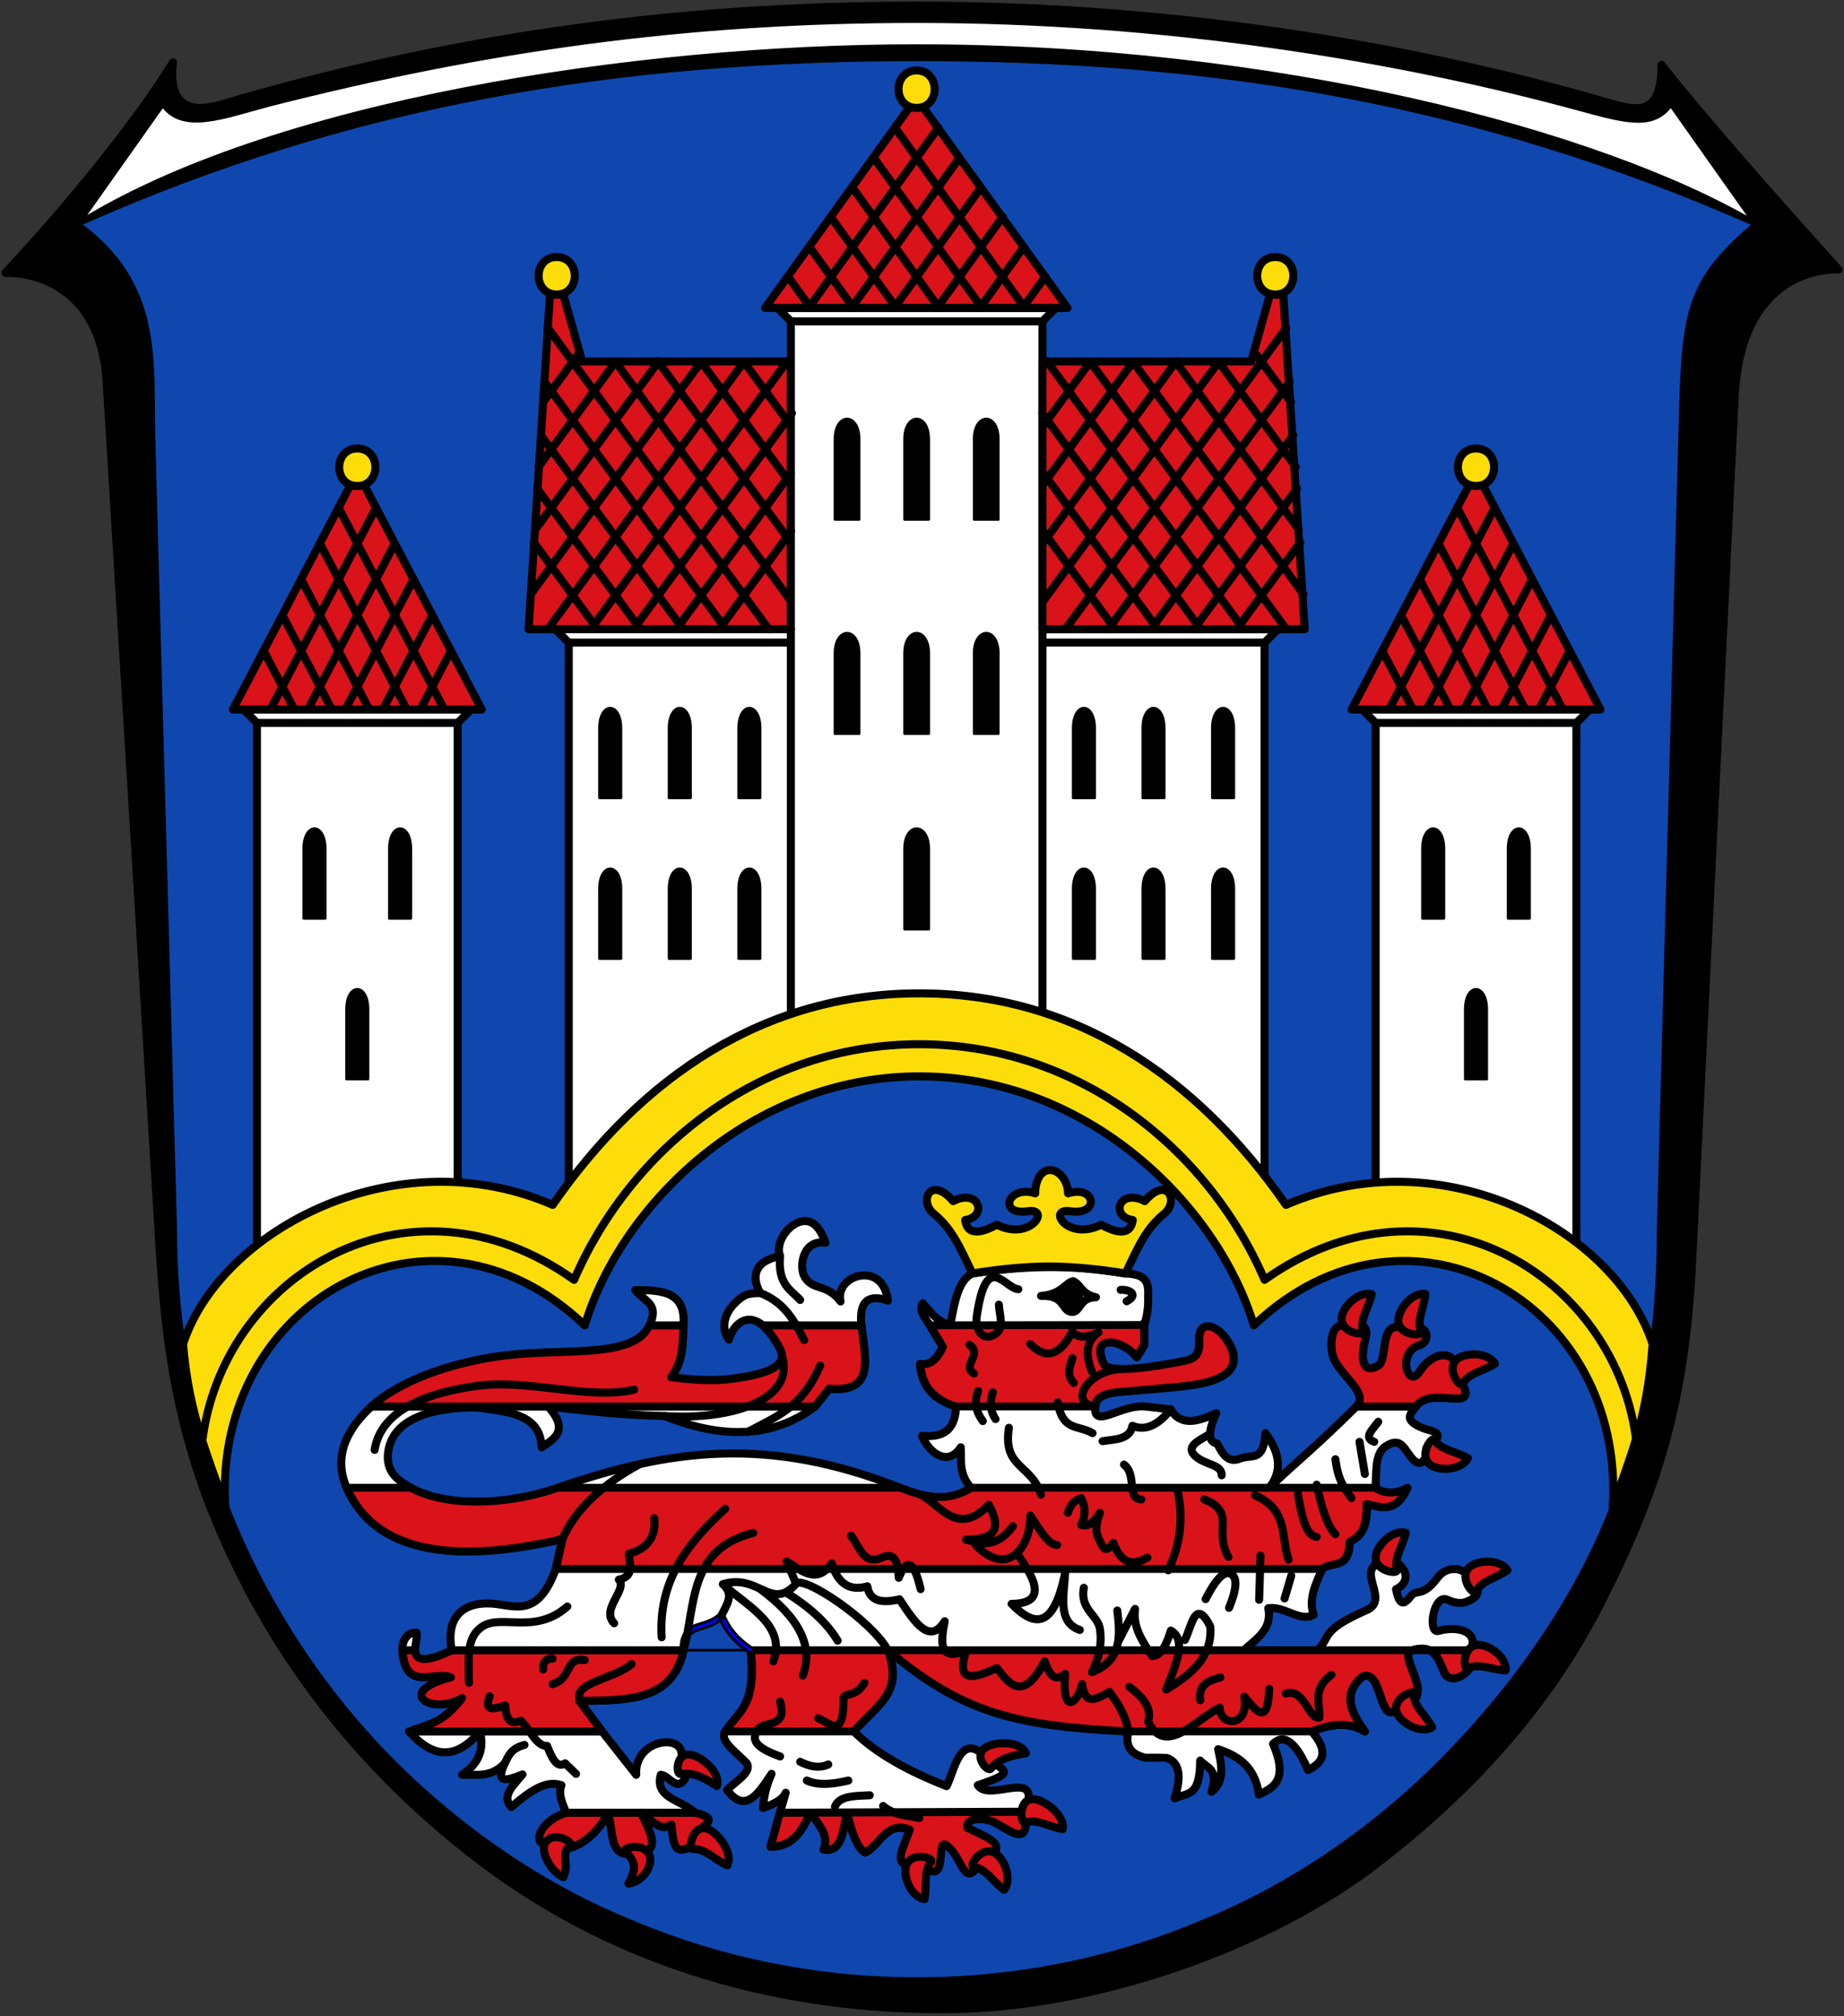 <svg xmlns="http://www.w3.org/2000/svg" width="689" height="753"><rect width="100%" height="100%" fill="#333333" stroke="none"/><g stroke="#000"><path d="M974.5 35.47c26.21 32.62 62.79 73.78 104 119 0 0-57.1-4.47-61 74l-25 503c-3.97 81.4-19.86 133.3-54.19 199.8-30.81 59.7-76 108.7-131.8 151.1-61.52 46.8-162.4 83.23-250 84.11-96.99.97-194.6-24.74-277-87.03-74-56-128.1-127.2-160.5-212.5-17-47-23.42-87-27-145l-30.98-502c-4.13-66.98-59.52-63.51-59.52-63.51s62.99-65.68 98.5-122.5c-3 24.52 9 30.17 28.5 24.47C260.01 19.94 393.01.94 537.01.94c129 0 268 17.21 401 55 18.55 5.27 36.65 13 36.49-20.53z" stroke-width="4.693" stroke-linecap="round" stroke-linejoin="round" transform="matrix(.636 0 0 .642 1.031 1.496)"/><path d="M94 58c11.51 17.09 36 7 63 0C283.9 26 402 9.46 537 9.46c144 0 280 21.54 390.9 51.58C955.16 68.425 970 72 980 58l50 70C936.894 73.9 747 25 537 25c-167-.02-380 33-493 103z" fill="#fff" stroke-width="3.129" stroke-linecap="round" stroke-linejoin="round" transform="matrix(.636 0 0 .642 1.031 1.496)"/><path d="M88 251l12.84 462.8c0 57.09 11.32 114.2 33.26 167 21.84 52.69 54.09 101.1 94.56 141.5 40.37 40.07 88.75 73.12 141.4 94.16 52.79 22.04 109.9 33.05 167 33.05 57.1 0 114.2-11.02 167-33.05 52.69-21.03 101.1-54.09 141.4-94.16 40.47-40.47 75.864-88.85 97.704-141.5 21.94-52.79 30.116-109.9 30.116-167l12.47-456c2.1-76.85 1.25-93.85 44.25-129.8-164.2-71.71-318.4-96.32-493-96.32-174.6 0-332.8 25.37-493 96.32 49 34.95 42.96 79.76 44 123z" fill="#0f47af" stroke-width="3.129" transform="matrix(.636 0 0 .642 1.031 1.496)"/></g><path d="M205.5 110l-8 125h98V135h-78l-7-25z" fill="#da121a" fill-rule="evenodd" stroke="#000" stroke-width="3" stroke-linecap="round" stroke-linejoin="round"/><path d="M394.5 115l-5 5v115h88l-5 5v205l-130-70-130 70V240l-5-5h88V120l-5-5z" fill="#fff" fill-rule="evenodd" stroke="#000" stroke-width="3" stroke-linecap="round" stroke-linejoin="round"/><path d="M479.5 110l8 125h-98V135h78l7-25z" fill="#da121a" fill-rule="evenodd" stroke="#000" stroke-width="3" stroke-linecap="round" stroke-linejoin="round"/><path d="M232 358v-26c0-10-8-10-8 0v26zM258 358v-26c0-10-8-10-8 0v26zM284 358v-26c0-10-8-10-8 0v26z" fill-rule="evenodd" stroke="#000" stroke-linecap="round" stroke-linejoin="round"/><path d="M295.5 235v145M389.5 235v145M212.5 240h83" fill="none" stroke="#000" stroke-width="3" stroke-linecap="round" stroke-linejoin="round"/><path d="M232 298v-26c0-10-8-10-8 0v26zM258 298v-26c0-10-8-10-8 0v26zM284 298v-26c0-10-8-10-8 0v26z" fill-rule="evenodd" stroke="#000" stroke-linecap="round" stroke-linejoin="round"/><path d="M389.5 240h83M295.5 120h94" fill="none" stroke="#000" stroke-width="3" stroke-linecap="round" stroke-linejoin="round"/><path d="M347 347v-30c0-10-9-10-9 0v30zM347 274v-30c0-10-9-10-9 0v30zM373 274v-30c0-10-9-10-9 0v30zM321 274v-30c0-10-9-10-9 0v30zM347 194v-30c0-10-9-10-9 0v30zM373 194v-30c0-10-9-10-9 0v30zM321 194v-30c0-10-9-10-9 0v30z" fill-rule="evenodd" stroke="#000" stroke-linecap="round" stroke-linejoin="round"/><g fill-rule="evenodd" stroke="#000" stroke-linecap="round" stroke-linejoin="round"><path d="M409 358v-26c0-10-8-10-8 0v26zM435 358v-26c0-10-8-10-8 0v26zM461 358v-26c0-10-8-10-8 0v26zM409 298v-26c0-10-8-10-8 0v26zM435 298v-26c0-10-8-10-8 0v26zM461 298v-26c0-10-8-10-8 0v26z"/></g><path d="M285.876 115h113l-54-75h-5z" fill="#da121a" fill-rule="evenodd" stroke="#000" stroke-width="3" stroke-linecap="round" stroke-linejoin="round"/><path d="M390.575 103.275L382.133 115m.41-22.79L366.133 115m8.521-34.056L350.134 115m16.403-45.006L334.133 115m24.432-56.155L318.133 115m32.46-67.305L302.133 115m-7.7-11.725L302.877 115m-.41-22.79l16.41 22.79m-8.52-34.056L334.875 115m-16.404-45.006L350.876 115m-24.432-56.155L366.876 115m-32.46-67.305L382.876 115" fill="none" stroke="#000" stroke-width="3" stroke-linecap="round" stroke-linejoin="round"/><path d="M208 96c9 0 9 14 0 14s-9-14 0-14z" fill="#fcdd09" fill-rule="evenodd" stroke="#000" stroke-width="3" stroke-linecap="round" stroke-linejoin="round"/><path d="M96 465V270l-5-5h85l-5 5v175z" fill="#fff" fill-rule="evenodd" stroke="#000" stroke-width="3" stroke-linecap="round" stroke-linejoin="round"/><path d="M87 265h93l-44-84h-5z" fill="#da121a" fill-rule="evenodd" stroke="#000" stroke-width="3" stroke-linecap="round" stroke-linejoin="round"/><path d="M137.5 403v-26c0-10-8-10-8 0v26z" fill-rule="evenodd" stroke="#000" stroke-linecap="round" stroke-linejoin="round"/><path d="M168.4 243.301L157.034 265m4.453-35.228L143.034 265m11.429-48.546L129.033 265m11.5-75.406L101.032 265m46.485-62.016L115.034 265m-16.4-21.699L110 265m-4.453-35.228L124 265m-11.429-48.546L138 265m-11.498-75.406L166 265m-46.484-62.016L152 265M96 270h75" fill="none" stroke="#000" stroke-width="3" stroke-linecap="round" stroke-linejoin="round"/><path d="M121.5 343v-26c0-10-8-10-8 0v26zM153.5 343v-26c0-10-8-10-8 0v26z" fill-rule="evenodd" stroke="#000" stroke-linecap="round" stroke-linejoin="round"/><path d="M133.5 167.5c9 0 9 14 0 14s-9-14 0-14zM342.476 26.3c9 0 9 14 0 14s-9-14 0-14zM476.5 96c9 0 9 14 0 14s-9-14 0-14z" fill="#fcdd09" fill-rule="evenodd" stroke="#000" stroke-width="3" stroke-linecap="round" stroke-linejoin="round"/><g><path d="M589 465V270l5-5h-85l5 5v175z" fill="#fff" fill-rule="evenodd" stroke="#000" stroke-width="3" stroke-linecap="round" stroke-linejoin="round"/><path d="M598 265h-93l44-84h5z" fill="#da121a" fill-rule="evenodd" stroke="#000" stroke-width="3" stroke-linecap="round" stroke-linejoin="round"/><path d="M547.5 403v-26c0-10 8-10 8 0v26z" fill-rule="evenodd" stroke="#000" stroke-linecap="round" stroke-linejoin="round"/><path d="M516.6 243.301L527.966 265m-4.453-35.228L541.966 265m-11.429-48.546L555.967 265m-11.5-75.406l39.5 75.406m-46.485-62.016L569.966 265m16.4-21.699L575 265m4.453-35.228L561 265m11.429-48.546L547 265m11.498-75.406L519 265m46.484-62.016L533 265" fill="none" stroke="#000" stroke-width="3" stroke-linecap="round" stroke-linejoin="round"/><path d="M563.5 343v-26c0-10 8-10 8 0v26zM531.5 343v-26c0-10 8-10 8 0v26z" fill-rule="evenodd" stroke="#000" stroke-linecap="round" stroke-linejoin="round"/><path d="M551.5 167.5c-9 0-9 14 0 14s9-14 0-14z" fill="#fcdd09" fill-rule="evenodd" stroke="#000" stroke-width="3" stroke-linecap="round" stroke-linejoin="round"/><path d="M514 270h75" fill="none" stroke="#000" stroke-width="3" stroke-linecap="round" stroke-linejoin="round"/></g><path d="M295.578 198.364L268.701 235m26.762-58.287L252.7 235m43.192-80.682L236.7 235m57.468-100.142L220.701 235m-4.092-103.468l-13.638 18.59m26.97-14.953l-28.76 39.202m44.79-39.243l-45.95 62.634m62.003-62.706l-63.687 86.81m79.633-86.737L204.7 235m-5.223-32.404L223.25 235m-22.55-52.546L239.25 235m-37.158-72.458L255.25 235m-51.79-92.4l67.79 92.4m6.718-99.887l17.337 23.632m-33.451-23.788l33.42 45.554m-49.512-45.68l49.65 67.676m-65.495-67.464l65.463 89.23M204.7 122.482L287.25 235M389.751 198.364L416.629 235m-26.762-58.287L432.629 235m-43.192-80.682L448.629 235M391.16 134.858L464.63 235m4.091-103.468l13.638 18.59m-26.97-14.953l28.76 39.202m-44.79-39.243l45.95 62.634m-62.003-62.706l63.687 86.81m-79.633-86.737L480.63 235m5.223-32.404L462.08 235m22.55-52.546L446.08 235m37.158-72.458L430.08 235m51.789-92.4l-67.79 92.4m-6.718-99.887l-17.337 23.632m33.452-23.788l-33.42 45.554m49.512-45.68l-49.65 67.676m65.495-67.464l-65.464 89.23m90.68-101.792L398.079 235" fill="none" stroke="#000" stroke-width="3" stroke-linecap="round" stroke-linejoin="round"/><g stroke="#000" stroke-width="3" stroke-linecap="round" stroke-linejoin="round"><path d="M206.5 450c-58.5-25.417-124.324 9.41-138.1 52 2.16 26.657 9.817 42.97 15.8 61-4.83-77.034 76.896-122.838 134.3-68 13.535-44.87 62-93 125-93s111.465 48.13 125 93c57.404-54.838 138.93-9.034 134.1 68 5.983-18.03 12.74-31.593 14.9-61-13.776-42.59-78.5-77.417-137-52-33.133-47.82-79-79-137-79s-103.867 31.18-137 79z" fill="#fcdd09" fill-rule="evenodd"/><path d="M75.5 539c7.07-62.2 76.944-105.209 139-61 20.818-48.354 69-88 129-88s108.182 39.646 129 88c62.056-44.209 131.93-1.2 139 61" fill="none"/></g><g><path d="M237.365 481.835c3.58 4.388 9.13 5.072 5.303 13.165-5.985 12.658-31.31 8.394-54.525 11.319-20.799 2.62-39.748 10.088-49.42 19.018-9.076 8.382-14.324 18.566-9.192 30.338 10.376 23.797 39.082 28.796 80.61 19.145l-2.474 11.193c-6.358 17.366-14.26 14.075-22.116 13.066-10.457-1.344-19.36 3.01-16.775 17.271-19.183 9.195-12.31-2.53-13.082-6.529-2.8-.406-5.563 2.141-5.303 6.53.937 15.805 11.815 7.557 18.083 10.11-21.007 5.28-7.578 14.428 4.19 7.755-7.37 9.398-11.915 9.599-19.798 12.472 8.022 8.987 16.616 11.68 26.516 0 1.234 5.775.478 11.328-6.717 16.166 5.303-.252 10.606 1.302 15.91-4.242-3.782 7.973 1.194 6.312 6.659 4.113-3.366 4.05-8.032 8.1-4.184 12.15 6.246-5.266 12.492-10.253 18.738-8.132-1.217 3.108.066 6.252 1.768 10.283-11.758 3.761-12.854 14.266-4.95 11.284 4.336 6.009 16.47-1.923 20.506-11.284 2.502 7.633-.13 18.74 12.374 14.466 7.776-.155 2.632-8.815 0-14.466 3.714 2.02 6.857 7.463 11.413 4.428.772 9.115 1.98 10.153 5.558 8.977 5.9-2.592 6.473-5.185 6.01-7.778 1.901-1.876 5.234-3.751-2.828-5.627-4.353-4.655-15.266-5.21-12.728-14.172 3.3.219 6.6 7.78 9.9-.353l-2.122-7.071c.223-8.263-17.823-5.632-16.97 7.424l-12.728-16.166-8.486-11.41c16.93-.362 34.752.618 38.891-18.928-.147-11.242 8.143-6.896 14.142-12.893 1.793 4.298 4.496 8.596 10.96 12.893 2.14 20.738-4.193 22.456-9.545 30.338-2.37 3.49 4.483 7.95 8.131 11.924 1.853 3.3-4.118 6.6-7.424 9.9 6.766 9.042 11.69 1.51 16.617-6.011-1.388 3.26-2.72 6.691-3.182 12.728 5.472-1.886 7.71-3.772 8.485-5.657l-2.179 7.454-3.478 12.698c8.556-.026 11.84-6.2 14.85-12.698 3.1 4.345 7.25 8.514 4.95 13.759 7.31 1.116 7.057-7.502 8.838-13.76 1.72 7.867 4.057 13.54 6.717 14.82 5.386-2.389 7.88-11.96 16.617-8.485-2.163 6.783-7.077 14.31 4.254 12.778 7.68 6.937 5.518-9.285 9.182-7.12 6.44 3.804 8.663 13.447 13.435 5.656 11.27-3.37.048-9.196-5.304-12.02-.707-4.008 6.25-3.922 9.9-2.122 6.676 3.294 13.266 9.923 11.667-3.89 6.71-17.317-13.363-3.103-17.678-9.899 14.956-4.999 10.007-5.022 2.829-10.606-9.496-9.732-11.715 5.845-14.496 10.96-14.102-5.527-26.192-12.06-34.648-20.409 9.085-10.283 18.587-14.379 12.728-30.338 28.512 23.997 48.51 28.224 89.802 30.338-.895 4.399-.223 8.21 6.364 9.802 0 0 7.646-.04 7.778 0 4.697 1.432 6.026 6.231 3.182 15.203 5.002-2.349 9.43-.387 9.546-14.142 2.343 2.806 7.098 2.797 4.243 11.667 5.31-3.955 3.527-11.045 2.475-15.91 7.805 2.528 13.958 6.945 15.203 16.97 4.655-2.382 11.5-4.698 5.303-18.994 4.36-4.096 8.721-.238 13.081 9.803 5.771-2.762 7.855-6.941 1.415-14.399 6.6-2.542 13.199-3.988 19.799 0-5.33-7.232-8.44-14.305-.707-20.603 7.623-2.736 5.99 20.377 13.435 11.313 16.072-2.004-1.372-19.203 4.95-21.048 8.31-2.424 9.726 3.009 12.02 8.32 2.47 5.717 13.474-1.02 9.9-8.32 3.279-7.59-5.796-9.07-12.021-7.236-4.3 1.268-1.942-13.954 3.182-11.667 4.583 2.045 6.782 1.278 9.546-.354 3.595-2.122 1.445-6.01-1.768-8.485-1.541-2.95-7.749-4.145-11.314.587-5.917 7.854-7.652 3.83-10.253 7.191-2.3 2.971-4.073 3.49-5.303-2.828 2.838-1.282 5.39-4.608 1.889-8.545-4.054-4.561-8.018-3.376-10.642.5-2.865 4.232 5.203 12.576-2.207 15.823-17.824 7.81-13.176 10.067-18.385 15.014H464.7c4.735-4.285 10.75-7.84 9.192-15.721 6.19-.864 11.72 5.317 16.97 2.475-2.045-5.697.642-11.394 3.183-17.091 3.572-3.029 10.03.434 10.253-10.133 3.39-1.86 6.665-3.976 6.364-14.142 5.333 1.183 10.778 3.703 15.203-6.01-4.48 2.346-8.484 2.315-12.021-.053.71-4.459-.59-12.633 3.889-15.504 5.97-3.826 6.802 1.156 10.253 4.95 2.034 2.237 5.045 1.826 4.95-4.243 8.76-5.98 1.776-6.287-1.061-7.424-7.993-3.204-4.642-5.467-2.828-8.117 5.795-8.466 25.102 3.761 16.263-10.268-.475-12.55-10.222-10.212-14.85-2.828-4.363 6.963-8.749-7.272 0-9.9 4.284-1.286 3.64-9.223-6.01-6.041-9.431-3.89-5.583 11.576-9.546 13.82-5.354 3.03-6.748-1.76-4.95-9.193 1.001-4.135 1.13-7.305-6.01-5.303-7.464-3.314-7.238 8.715-5.303 12.374 3.587 6.782 12.878 12.637 8.132 17.34-16.432 16.281-22.441 20.603-32.527 30.337 5.428-6.818 3.483-13.636-1.414-20.453-.834 11.155-5.02 7.752-9.546 9.546-4.204 1.666-6.368-1.282-8.486-5.657-3.384-.506-3.569-4.21-.353-11.314-6.408 2.984-13.23 5.186-16.97-1.414l-9.193-1.046c-9.522-1.082-19.809 8.77-19.092 0 .453-5.545 8-5.32 15.91-6.025 15.84-1.415 23.074-1.713 29.345-4.243 9.298-3.751 6.741-10.278 4.102-14.412-3.643-5.708-10.761-8.296-10.466 0 .213 6-1.822 7.008-7.425 8.048-7.278 1.35-26.185 4.798-28.284.707-5.47-12.319 8.358-8.339 12.374-2.475l2.829-4.596v-8.402c-.801 4.169 1.556-3.3 1.414-7.861-.147-4.711 1.563-10.239-8.469-10.443-14.98-2.462-32.441-3.864-57.174 0-5.172 2.217-6.77 10.686-8.25 19.365-5.22-1.925-6.038-3.325-10.253-8.215-1.878 2.773 1.002 5.557 2.596 8.215l4.829 8.048c-2.829 6.071-5.657 6.832-8.485 6.364.635 9.852 6.887 13.866 13.435 15.925-.351 9.764-5.828 11.474-12.728 10.945 2.582 6.363 9.733 11.672 14.495 4.243.273 5.05-.815 10.1 3.89 15.15-8.84 5.642-17.606 3.52-26.517 0-49.037-19.37-85.687-14.717-127.986 0-20.289 7.059-42.743 6.83-54.801 0-4.516-2.554-9.739-5.712-8.485-13.736 2.063-13.214 18.801-16.405 33.234-16.263 11.38 1.583 23.614 2.312 24.041 14.849 5.054-3.25 10.287-6.424 2.475-15.188 13.293 1.346 24.081 3.049 43.487 3.52 17.689 7.11 38.134 10.02 56.215-3.52l5.303-6.732c17.826 1.846 13.105-12.443 12.021-23.605-.585-6.024.26-12.492 9.9-9.276-1.925-15.466-20.147-9.358-17.678.354-5.303-6.987-10.267-3.837-13.435-9.193-2.238-3.783-.64-14.142 7.778-12.728-3.058-9.157-7.87-8.99-11.313-7.07-3.876 2.16-7.272 7.677-5.657 12.02-10.024 1.951-10.577 8.073-7.425 13.789-4.444.118-6.105.458-9.546 3.889-3.472 3.462-5.505 9.012-2.121 13.518 1.414-5.829 9.492-14.817 19.092 3.452 4.148 7.896-9.986 10.176-18.739 11.314-6.404.833-15.91.15-21.92-.707 4.81-6.454 4.128-12.874 4.596-19.362.874-12.117-7.155-13.295-18.031-13.165z" fill="#fff" fill-rule="evenodd" stroke="#000" stroke-width="3" stroke-linecap="round" stroke-linejoin="round"/><g stroke-width="1.027" stroke="#000"><path d="M-343.533 501l4.829 8.49c-2.829 6.403-5.657 7.205-8.485 6.712.635 10.392 6.887 14.625 13.435 16.798h51.972c.453-5.849 8-5.611 15.91-6.356 15.84-1.492 23.074-1.806 29.345-4.475 9.298-3.957 6.741-10.841 4.102-15.202-3.643-6.02-10.761-8.75-10.466 0 .213 6.329-1.822 7.393-7.425 8.49-7.278 1.424-26.185 5.06-28.284.745-5.47-12.994 8.358-8.796 12.374-2.61l2.829-4.848v-7.864zM-196.93 597c3.573-3.195 10.032.458 10.254-10.688 3.39-1.961 6.665-4.194 6.364-14.917 5.333 1.248 10.778 3.906 15.203-6.34-4.48 2.475-8.484 2.443-12.021-.055h-150.968c-8.838 5.951-17.605 3.713-26.516 0H-482.6c-20.289 7.446-42.743 7.204-54.801 0h-24.042c10.376 25.101 39.082 30.373 80.61 20.193L-483.307 597z" fill="#da121a" fill-rule="evenodd" stroke-width="3.081" stroke-linecap="round" stroke-linejoin="round" transform="matrix(1 0 0 .948 690.974 20.025)"/><path d="M-435.578 629h25.103" fill="none" transform="matrix(1 0 0 .948 690.974 20.025)"/><path d="M-371.938 661c9.085-10.847 18.587-15.167 12.728-32h-51.265c2.14 21.874-4.194 23.686-9.546 32z" fill="#da121a" fill-rule="evenodd" stroke-width="3.081" stroke-linecap="round" stroke-linejoin="round" transform="matrix(1 0 0 .948 690.974 20.025)"/><path d="M-200.818 661c6.6-2.682 13.199-4.206 19.799 0-5.33-7.628-8.44-15.089-.707-21.732 7.623-2.886 5.99 21.493 13.435 11.933 16.071-2.114-1.372-20.255 4.95-22.201 8.31-2.558 9.726 3.173 12.02 8.776 2.47 6.03 13.474-1.076 9.9-8.776h-217.79c28.513 25.311 48.512 29.77 89.803 32z" fill="#da121a" fill-rule="evenodd" stroke-width="3.081" stroke-linecap="round" stroke-linejoin="round" transform="matrix(1 0 0 .948 690.974 20.025)"/></g><g stroke-linecap="round"><path d="M386.797 445.687c-10.258-3.27-14.116 8.376-2.75 6.692 8.799-1.303.974 11.335-11.607 5.036-3.938 2.126-10.876 5.21-11.814-1.75 8.459-1.225 5.301-12.037-4.492-7.064-8.355-9.737-12.966-.012-7.3 4.657 6.684 5.507 9.426 11.609 14.514 22.377 9.492-1.628 20.384-2.635 28.587-2.635 8.204 0 19.095 1.007 28.587 2.635 5.088-10.768 7.83-16.87 14.514-22.377 5.667-4.67 1.055-14.394-7.3-4.657-9.793-4.973-12.95 5.84-4.492 7.064-.938 6.96-7.876 3.876-11.814 1.75-12.58 6.299-20.406-6.34-11.607-5.036 11.366 1.684 9.508-9.961-.75-6.692.011-4.31-3.08-8.687-6.738-8.687-3.658 0-5.55 4.377-5.538 8.687z" fill="#fcdd09" fill-rule="evenodd" stroke="#000" stroke-width="3" stroke-linejoin="round"/><path d="M309.843 518.605l-5.303 6.732H138.724c9.671-8.93 28.62-16.398 49.42-19.018 23.214-2.925 48.54 1.34 54.524-11.32h12.728c-.468 6.489.214 12.909-4.596 19.363 6.01.858 15.516 1.54 21.92.707 8.753-1.138 22.887-3.418 18.739-11.314-2.157-4.104-4.5-7.058-6.445-8.755h36.905c1.03 11.162 5.75 25.451-12.076 23.605zM262.467 682.653c.463 2.593-.11 5.185-6.01 7.778-3.579 1.176-4.786.138-5.558-8.977-4.556 3.035-7.699-2.41-11.413-4.428 2.632 5.65 7.776 14.31 0 14.466-12.504 4.274-9.872-6.833-12.374-14.466-4.036 9.36-16.17 17.293-20.506 11.284-7.904 2.982-6.808-7.523 4.95-11.284h48.083c8.062 1.875 4.73 3.751 2.828 5.627zM216.505 635.277l8.486 11.411h-72.125c7.883-2.874 12.429-3.075 19.799-12.472-11.77 6.673-25.198-2.476-4.191-7.755-6.268-2.554-17.146 5.695-18.083-10.11l4.717-.009c.14 3.198 2.458 5.38 13.668.008h86.62c-4.139 19.546-21.962 18.566-38.89 18.927z" fill="#da121a" fill-rule="evenodd" stroke="#000" stroke-width="3" stroke-linejoin="round"/><path d="M255.396 616.35c-.147-11.242 8.143-6.896 14.142-12.893 1.793 4.298 4.496 8.595 10.96 12.893" fill="none" stroke="#0000fe"/><path d="M287.923 689.724c8.556-.026 11.84-6.2 14.85-12.698 3.1 4.345 7.25 8.514 4.95 13.759 7.31 1.116 7.057-7.502 8.838-13.76 1.72 7.867 4.057 13.54 6.717 14.82 5.386-2.389 7.88-11.96 16.618-8.485-2.164 6.783-8.078 15.56 4.253 12.778 10.43 9.937 5.518-9.285 9.182-7.12 6.44 3.804 6.663 18.197 13.435 5.656 12.77-5.37.048-9.196-5.304-12.02-.707-4.008 6.25-3.922 9.9-2.122 6.676 3.294 13.266 9.923 11.667-3.89l-91.628.384zM545.31 515.069c-.475-12.55-10.222-10.212-14.85-2.828-4.363 6.963-8.749-7.272 0-9.9 4.284-1.286 3.64-9.223-6.01-6.041-9.431-3.89-5.583 11.576-9.546 13.82-5.354 3.03-6.748-1.76-4.95-9.193 1.001-4.135 1.13-7.305-6.01-5.303-7.464-3.314-7.238 8.715-5.303 12.374 3.587 6.782 12.878 12.637 8.132 17.34h22.274c5.795-8.467 25.102 3.76 16.263-10.269z" fill="#da121a" fill-rule="evenodd" stroke="#000" stroke-width="3" stroke-linejoin="round"/><path d="M343.474 679c-4.641-.936-9.484-1.063-13.5-4.5m-5-4c-5.48.27-11.38.12-13 4.25m5-9.75c-5.694 1.318-11.128 1.986-15.5 0m8-6c-3.5 1.577-7 .74-10.5-1m153.174-122.51c-3.421 2.287-10.482 4.78-4.674 9.01 3.795 2.764 9.043 2.595 9 6.5m51.5-12.5l2 12m5-19.5c-1.962 2.792-5.811 5.962-1.5 7.5m-14.5 6.5c1.069 8.558 3.658 11.033 6 14.5m-13-5c1.798 8.31 3.88 15.483 7 18.5m-14-15c1.376 8.205 3 15.67 7 16m-11.5 58.5c6.995-2.067 8.333 9.67 12.5 9 .285-5.333-2.707-10.667 4.5-16m-15-37l-2.5 8.5m-9-16l-.5 16.5m-48.5 32.5c4.996 3.8 8.617 7.877 7 13 6.5 13.292 18-.882 26.75-5.25.086 7.273 11.21 7.4 9.228-4.06 4.347 5.304 8.817 11.217 9.272-2.94m-204.143-39.092c9.47 8.51 23.777 15.339 18.893 28.842m-5.259-27.279c14.43 10.521 20.492 21.341 16.259 32.529m-6.408-31.076c8.274 5.123 15.126 10.957 19.408 18.076m10 15.75c-3.133 5.707-7.827 3.411-7.81 5.998.104 15.267-5.05 9.03-9.44 7.252m-69.75-20.25c-6.242 5.576-22.953 7.047-19 14m1.5-15.5c-7.518-1.221-4.5 6.75-12 9m0-9.5c-4.132-.251-3.5 4-3.5 4m115-50c3.938 5.521 4.906 11.11 11.814 8.13 5.878-2.535 5.781 4.909 6.024 7.657 3.054-7.603 5.774-6.184 8.162 4.213m106.5 3.75c3.083-6.061 6.347-10.692 9.25-9.5 2.96 1.215 2.169 6.31-.5 12.75m9.75-42c12.546 5.381 9.547 15.62 12.5 24m-31.5-22.5c12.085 4.789 3.386 11.808 9 21.5m-19-25c2.462 11.451.694 21.21-3.5 30m-37.5-21.5c1.667-4.683 3.333-4.603 5-5.5 1.667 3.333 1.667 6.667 0 10 2.333.804 4.667-.637 7-4.5-1.068 3.167-2.044 6.333-.5 9.5 1.46 2.994 2.35 6.43 5.5 1.75 2.336 5.936 5.778 9.5 12.75 5.5m-8.75-34.75c5.002 3.86.793 12.757 6.5 13m-14.5-21.75c4.714-.747 10.237-.55 11.142-5.74 4.787 2.052 9.574-.18 14.36-6.127M370.974 520c-1.113 3.333-1.209 6.667 1 10m-6.5-10.5c-1.622 4.485-.619 8.095 1.75 11.25m-5-28.5c5.164 3.595-3.13 7.761 1.75 10.75m13 20.25c-2.376 15.24 8.476 13.505 12 25m12.25-41.75c-2.885-3.083-1.471-6.167-.5-9.25m-5.5 16.5c1.836 10.94 7.578 8.33 13 11.5m10.255-23.914c-12.237.715-19.246 12.716-9.287 14.001M384.974 502c6.305 6.282 11.392 3.64 15.699-4.73 1.512 2.172 4.305 2.849 9.805.368-4.993 3.358-4.814 8.598-2.504 14.612m10.75-30.5c3.65-.217 6.683 1.94 2.25 4.25m-32-2c7.75-.535 9.25-5.076 12-5.5 2.833 1.138 3.167 4.966 8.5 6-6.25.047-5.795 5.732-9 5.5-3.879-.281-2.417-6.428-11.5-6m-8.5-2.5c-5.167-.386-11.866-14.699-15.5 10-.694 4.717 1.813 9.64 6.5 7 4.156-2.341 1.906-7.13 1.75-11.25m44.527 126.005l6.363-12.36c-.955 6.747 2.775 12.156 6.36 17.605 2.333-.055 4.667-1.837 7-9.5 6.204 3.623 1.69 13.104-1.75 22 9.722-5.722 17.352-12.49 16.5-23.5-5.63-11.143-6.969.03-9.5 5m-37.75-19.5c-1.544 8.269 5.306 10.139 6.035 15.53.682 5.04-.053 10.318-3.035 15.97 11.276-4.252 10.634-13.523 9.5-23m-37.59-21.368c7.897 10.693 10.734 18.776-1.91 18.868 8.315 8.53 15.66 9.784 20-11.5-.437 8.543-2.93 18.407 5.5 21.25m-38.75-31.5c12.71 12.73 20.558-.925 20.25-11.25 3.333 5.05 6.667 11.047 10 11m-51.161-18.838c7.533 3.622 13.738 16.144 25.661 3.838 5.684 10.528.394 13.074-8.5 13 5.833 2.018 11.667 2.845 17.5-5m-81 21.5l-3.552-8.295c5.617 3.371 11.235 8.747 16.852.633 2.188 7.362 6.444 10.589 13.297 8.62.917 5.875 5.813 6.277 12.032 4.861 5.624 8.53 11.247 17.205 16.871 8.181-1.588 8.148-2.165 15.227 8.05 10.916-4.158 12.687 3.156 10.28 11.45 6.584 4.882 6.224 9.725 12.71 17.857-2.513 1.6 4.412 3.435 8.125 7.659 4.666-1.322 15.512 4.559 11.363 6.335 3.86 1.161 8.573 5.82 5.252 10.206 2.861 2.779 3.898 5.95 8.12 7.193 15.126m-130.25-11.5c2.951 10.046-5.968 7.196-8.173 10.305-2.757 3.89-1.362 6.715 8.173 10.195m-95.5-4.312c-5.22 1.39-6.02 4.254-7.4 6.924m-5.6-25.112c-2.207 5.703 1.44 4.966 5.802 3.442.286 5.548 2.233 7.442 5.853 5.656 3.243 3.264 5.945 9.774 9.785 9.456 1.782 4.501 3.652 8.561 6.743 6.516l4.067 3.93m-3.25-62.5c-12.166 10.76-24.745 2.585-31.933 7.596-5.74 4.001-4.954 10.854-4.817 20.904m69.25-61.5c.641 6.65-2.134 11.308-9.49 13.295.223 3.818 2.29 8.373-3.768 9.68 3.481 3.62-6.932 11.081-1.742 16.275m52-33.75c-24.478 6.23-21.42 27.09-26.078 43.85m15.578-52.85c-13.882 12.628-25.05 26.79-23.75 48m-10.25-92.5c-16.513 3.907-39.263-3.849-57.752-1.517-20.484 2.583-36.965 9.568-39.248 24.017m99.066 5.304c-13.683 7.469-23.874 16.55-28.899 28.016M306.474 510c-6.872 15.706-15.645 18.638-26.913 24.712m12.643-28.25c5.053 16.436-19.06 24.025-43.879 22.396m35.71-45.962c9.472 3.65 12.788 10.72 16.439 17.604m-9.015-31.393c-.872 10.77 4 12.515 7.515 16.393m149.5 149.5c-.845-5.76 3.099-7.33 7.5-8.5m-186.436-23.043c1.8-3.933 5.075-7.866.543-11.799 13.432-4.15 18.083 10.327 27.393-.158 2.867-3.229 28.147 13.72 34.29 24.85" fill="none" stroke="#000" stroke-width="3" stroke-linejoin="round"/><path d="M522.518 493.848c.778 5.122 9.003 5.153 8.46 3.647-1.703-4.735 1.04-8.664 1.604-14.264-5.422-.684-10.664 6.666-10.064 10.617zM544.005 508.013c-3.53 3.791 1.554 10.256 2.398 8.895 2.652-4.277 7.435-4.568 12.173-7.604-2.832-4.674-11.847-4.216-14.571-1.291zM501.27 492.7c.16 5.178 8.321 6.193 7.963 4.632-1.125-4.904 2.068-8.477 3.298-13.97-5.302-1.327-11.385 5.343-11.261 9.338zM534.006 546.744c-3.747-3.577.948-10.33 1.87-9.02 2.9 4.112 7.691 4.121 12.6 6.873-2.552 4.833-11.579 4.907-14.47 2.147zM548.646 585.717c-3.383 3.923 1.944 10.189 2.736 8.797 2.487-4.375 7.255-4.848 11.874-8.063-3.009-4.563-12-3.761-14.61-.734zM551.449 614.396c-5.07 1.061-4.646 9.274-3.172 8.65 4.633-1.964 8.708.557 14.33.81.383-5.451-7.246-10.278-11.158-9.46zM513.998 581.796c.16 5.178 8.321 6.192 7.963 4.632-1.125-4.905 2.068-8.478 3.298-13.97-5.302-1.327-11.385 5.343-11.261 9.338zM521.754 639.17c-1.245-5.029 6.339-8.21 6.416-6.61.241 5.025 4.28 7.603 6.948 12.558-4.746 2.71-12.404-2.068-13.364-5.948zM385.559 671.941c-5.16.468-4.186 9.176-2.65 8.725 4.83-1.415 8.585 1.56 14.14 2.46 1.01-5.37-7.51-11.546-11.49-11.185zM371.12 691.737c-4.813-1.92-9 5.16-7.426 5.454 4.946.925 6.948 5.279 11.493 8.598 3.333-4.331-.355-12.57-4.068-14.052zM367.81 652.958c-4.042 3.241 1.305 8.873 2.337 7.648 3.242-3.848 7.767-4.945 13.144-5.765-2.127-5.034-12.364-4.384-15.482-1.883zM338.767 696.267c2.195-4.692 10.092-2.395 9.146-1.103-2.974 4.06-1.455 8.604-2.499 14.134-5.394-.878-8.342-9.41-6.647-13.03zM263.686 682.867c-5.098-.924-6.48 7.728-4.88 7.703 5.032-.077 7.86 3.792 12.975 6.14 2.404-4.908-4.162-13.13-8.095-13.843zM242.661 692.85c-1.931-4.808-10.17-2.775-9.07-1.61 3.98 4.218 4.28 6.67 1.208 12.25 5.434-.576 9.352-6.931 7.862-10.64zM257.59 655.28c-5.173-.3-4.977 7.462-3.39 7.244 4.985-.684 9.079 1.534 13.62 4.529 1.794-5.163-6.24-11.54-10.23-11.772zM204.023 687.798c3.358-3.944 10.366.36 9.112 1.356-3.942 3.128-.18 6.912-2.649 11.97-4.97-2.275-9.055-10.283-6.463-13.326z" fill="#da121a" fill-rule="evenodd" stroke="#000" stroke-width="3" stroke-linejoin="round"/></g><path d="M400.5 480c6.162 2.21 5.532 9.87-.354 10.621-9.154-5.449-4.14-9.071.354-10.621z" fill-rule="evenodd"/></g></svg>